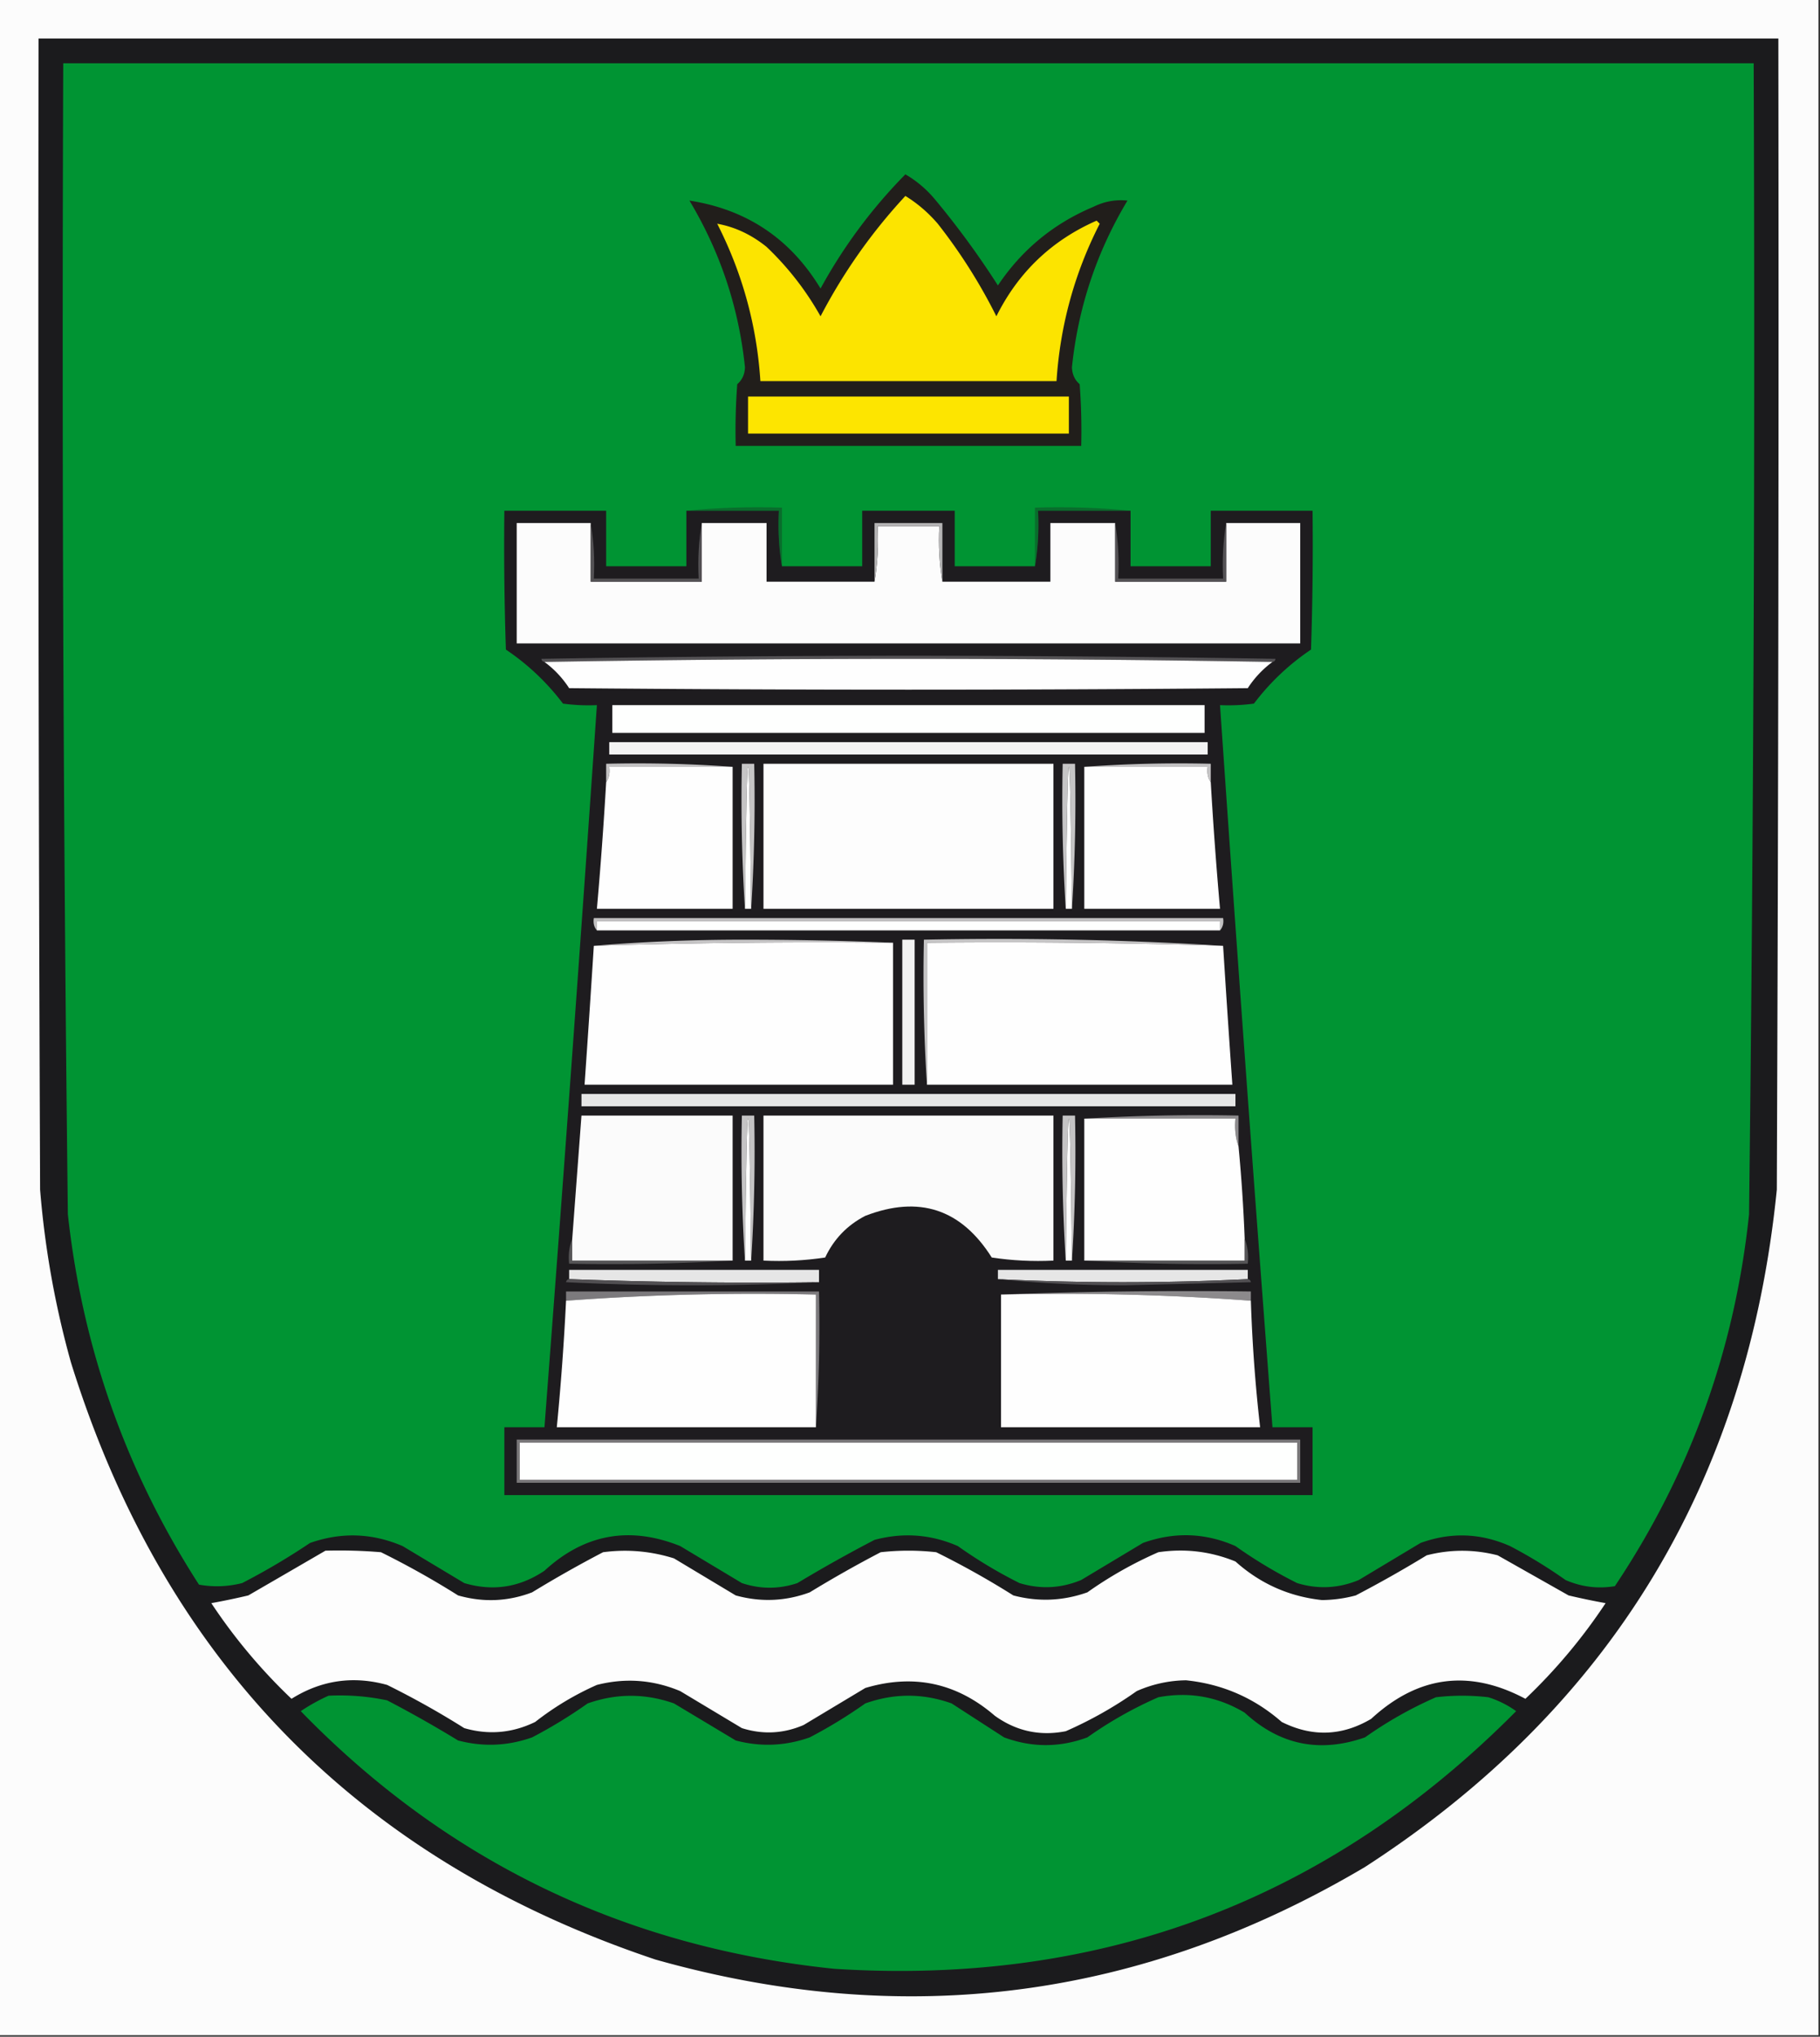 <svg xmlns="http://www.w3.org/2000/svg" width="590" height="660" style="shape-rendering:geometricPrecision;text-rendering:geometricPrecision;image-rendering:optimizeQuality;fill-rule:evenodd;clip-rule:evenodd"><rect width="100%" height="100%" fill="#333333" stroke="none"/><path style="opacity:1" fill="#fcfcfc" d="M-.5-.5h590v660H-.5V-.5z"/><path style="opacity:1" fill="#1b1b1d" d="M12.5 12.5h564c.167 124.334 0 248.667-.5 373-9.514 94.931-54.014 168.098-133.5 219.5-72.346 42.834-149.013 52.834-230 30C116.305 602.805 53.138 538.305 23 441.5a295.248 295.248 0 0 1-10-56c-.5-124.333-.667-248.666-.5-373z"/><path style="opacity:1" fill="#009433" d="M20.5 20.5h548c.478 124.349-.022 248.683-1.5 373-4.617 43.86-19.117 84.027-43.5 120.5-5.53.914-10.863.247-16-2a155.855 155.855 0 0 0-18-11c-9.535-4.221-19.201-4.554-29-1l-20 12c-6.573 2.725-13.24 3.059-20 1a150.866 150.866 0 0 1-20-12c-9.833-4.318-19.833-4.651-30-1l-20 12c-6.573 2.725-13.24 3.059-20 1a150.866 150.866 0 0 1-20-12c-8.74-3.805-17.74-4.472-27-2a461.342 461.342 0 0 0-25 14c-6 2-12 2-18 0l-20-12c-16.39-6.567-31.056-3.9-44 8-8.059 5.413-16.726 6.747-26 4l-20-12c-9.87-4.229-19.87-4.562-30-1a220.975 220.975 0 0 1-22 13c-4.684 1.175-9.35 1.341-14 .5-23.583-36.576-37.75-76.576-42.5-120a23714.013 23714.013 0 0 1-1.5-373z"/><path style="opacity:1" fill="#211e1b" d="M293.5 56.5c3.567 2.057 6.734 4.723 9.5 8a275.911 275.911 0 0 1 20.5 28c7.761-11.59 18.094-20.09 31-25.5 3.517-1.734 7.184-2.4 11-2-9.999 16.663-15.999 34.663-18 54 .063 2.281.897 4.114 2.5 5.5.5 6.658.666 13.325.5 20h-112c-.166-6.675 0-13.342.5-20 1.603-1.386 2.437-3.219 2.5-5.5-2.001-19.337-8.001-37.337-18-54 18.586 2.878 32.752 12.378 42.5 28.5a166.309 166.309 0 0 1 27.5-37z"/><path style="opacity:1" fill="#fce400" d="M293.5 63.5c3.902 2.393 7.402 5.393 10.5 9a174.714 174.714 0 0 1 19 30c7.111-14.278 17.944-24.612 32.5-31l1 1c-8.171 16.015-12.838 33.015-14 51h-96c-1.162-17.985-5.829-34.985-14-51 5.737 1.028 11.071 3.528 16 7.5a95.106 95.106 0 0 1 17.5 22.5c7.442-14.266 16.609-27.266 27.5-39z"/><path style="opacity:1" fill="#fde500" d="M242.5 128.5h104v12h-104v-12z"/><path style="opacity:1" fill="#096d2c" d="M222.5 165.5c10.153-.994 20.486-1.328 31-1v19c-.99-5.81-1.323-11.81-1-18h-30zM366.5 165.5h-30c.323 6.19-.01 12.19-1 18v-19c10.514-.328 20.847.006 31 1z"/><path style="opacity:1" fill="#1e1c1f" d="M222.5 165.5h30c-.323 6.19.01 12.19 1 18h26v-18h30v18h26c.99-5.81 1.323-11.81 1-18h30v18h26v-18h33c.167 15.004 0 30.004-.5 45a76.862 76.862 0 0 0-18.5 17.5 60.931 60.931 0 0 1-11 .5 29883.53 29883.53 0 0 0 17 234h13v22h-262v-22h13a29883.53 29883.53 0 0 0 17-234 60.931 60.931 0 0 1-11-.5 76.862 76.862 0 0 0-18.5-17.5c-.5-14.996-.667-29.996-.5-45h33v18h26v-18z"/><path style="opacity:1" fill="#fcfcfc" d="M191.5 169.5v19h36v-19h21v19h35c.99-5.81 1.323-11.81 1-18h20c-.323 6.19.01 12.19 1 18h35v-19h21v19h36v-19h24v39h-254v-39h24z"/><path style="opacity:1" fill="#b6b5b6" d="M305.5 188.5c-.99-5.81-1.323-11.81-1-18h-20c.323 6.19-.01 12.19-1 18v-19h22v19z"/><path style="opacity:1" fill="#545255" d="M191.5 169.5c.99 5.81 1.323 11.81 1 18h34c-.323-6.19.01-12.19 1-18v19h-36v-19zM361.5 169.5c.99 5.81 1.323 11.81 1 18h34c-.323-6.19.01-12.19 1-18v19h-36v-19z"/><path style="opacity:1" fill="#535154" d="M412.5 214.5a6964.24 6964.24 0 0 0-236 0c-.543-.06-.876-.393-1-1a7082.77 7082.77 0 0 1 238 0c-.124.607-.457.94-1 1z"/><path style="opacity:1" fill="#fefefe" d="M176.5 214.5a6964.24 6964.24 0 0 1 236 0 32.426 32.426 0 0 0-8 8.5c-73.333.667-146.667.667-220 0a32.426 32.426 0 0 0-8-8.5z"/><path style="opacity:1" fill="#fefffe" d="M198.5 228.5h192v9h-192v-9z"/><path style="opacity:1" fill="#f3f3f3" d="M197.5 240.5h194v4h-194v-4z"/><path style="opacity:1" fill="#c3c2c3" d="M237.5 248.5h-40c.284 1.915-.049 3.581-1 5v-6c13.844-.329 27.51.004 41 1zM351.5 248.5a420.766 420.766 0 0 1 41-1v6c-.951-1.419-1.284-3.085-1-5h-40z"/><path style="opacity:1" fill="#fefefe" d="M237.5 248.5v46h-44a1355.084 1355.084 0 0 0 3-41c.951-1.419 1.284-3.085 1-5h40z"/><path style="opacity:1" fill="#c5c4c5" d="M243.5 294.5c-.667-61.333-1.333-61.333-2 0a552.805 552.805 0 0 1-1-47h4a552.805 552.805 0 0 1-1 47z"/><path style="opacity:1" fill="#fefffe" d="M243.5 294.5h-2c.667-61.333 1.333-61.333 2 0z"/><path style="opacity:1" fill="#fdfdfd" d="M247.5 247.5h94v47h-94v-47z"/><path style="opacity:1" fill="#c5c4c5" d="M347.5 294.5c-.667-61.333-1.333-61.333-2 0a552.805 552.805 0 0 1-1-47h4a552.805 552.805 0 0 1-1 47z"/><path style="opacity:1" fill="#fefffe" d="M347.5 294.5h-2c.667-61.333 1.333-61.333 2 0z"/><path style="opacity:1" fill="#fefefe" d="M351.5 248.5h40c-.284 1.915.049 3.581 1 5a1355.084 1355.084 0 0 0 3 41h-44v-46z"/><path style="opacity:1" fill="#c2c1c2" d="M395.5 301.5v-3h-202v3c-.934-1.068-1.268-2.401-1-4h204c.268 1.599-.066 2.932-1 4z"/><path style="opacity:1" fill="#fefffe" d="M395.5 301.5h-202v-3h202v3z"/><path style="opacity:1" fill="#c5c4c5" d="M289.5 305.5c-32.407-.326-64.74.008-97 1 15.819-1.333 31.986-1.999 48.5-2 16.337 0 32.503.333 48.5 1zM396.5 306.5a2328.742 2328.742 0 0 0-96-1v46a552.805 552.805 0 0 1-1-47c32.684-.659 65.017.007 97 2z"/><path style="opacity:1" fill="#fefefe" d="M289.5 305.5v46h-100a6618.574 6618.574 0 0 0 3-45c32.26-.992 64.593-1.326 97-1z"/><path style="opacity:1" fill="#f2f2f2" d="M292.5 304.5h4v47h-4v-47z"/><path style="opacity:1" fill="#fefefe" d="M396.5 306.5a6627.181 6627.181 0 0 0 3 45h-99v-46c32.073-.326 64.073.008 96 1z"/><path style="opacity:1" fill="#e6e6e6" d="M188.5 354.5h212v4h-212v-4z"/><path style="opacity:1" fill="#8c8a8c" d="M351.5 362.5a625.298 625.298 0 0 1 50-1v10c-.977-2.787-1.31-5.787-1-9h-49z"/><path style="opacity:1" fill="#fbfbfb" d="M237.5 408.5h-52v-7l3-40h49v47z"/><path style="opacity:1" fill="#c4c3c4" d="M243.5 408.5c-.667-61.333-1.333-61.333-2 0a552.805 552.805 0 0 1-1-47h4a552.805 552.805 0 0 1-1 47z"/><path style="opacity:1" fill="#fefffe" d="M243.5 408.5h-2c.667-61.333 1.333-61.333 2 0z"/><path style="opacity:1" fill="#fbfbfb" d="M247.5 361.5h94v47c-6.7.33-13.366-.003-20-1-9.911-15.731-23.577-20.231-41-13.5-5.861 3.028-10.194 7.528-13 13.5-6.634.997-13.3 1.33-20 1v-47z"/><path style="opacity:1" fill="#c4c3c4" d="M347.5 408.5c-.667-61.333-1.333-61.333-2 0a552.805 552.805 0 0 1-1-47h4a552.805 552.805 0 0 1-1 47z"/><path style="opacity:1" fill="#fefffe" d="M347.5 408.5h-2c.667-61.333 1.333-61.333 2 0z"/><path style="opacity:1" fill="#fefefe" d="M351.5 362.5h49c-.31 3.213.023 6.213 1 9a531.988 531.988 0 0 1 2 30v7h-52v-46z"/><path style="opacity:1" fill="#565557" d="M185.5 401.5v7h52a702.728 702.728 0 0 1-53 1c-.306-2.885.027-5.552 1-8zM403.5 401.5c.973 2.448 1.306 5.115 1 8a702.728 702.728 0 0 1-53-1h52v-7z"/><path style="opacity:1" fill="#e6e6e6" d="M265.5 415.5c-27.172.331-54.172-.002-81-1v-3h81v4zM404.5 414.5a824.534 824.534 0 0 1-81 0v-3h81v3z"/><path style="opacity:1" fill="#514f52" d="M184.5 414.5c26.828.998 53.828 1.331 81 1a843.731 843.731 0 0 1-82 0c.124-.607.457-.94 1-1z"/><path style="opacity:1" fill="#525053" d="M323.5 414.5a824.534 824.534 0 0 0 81 0c.543.06.876.393 1 1l-41 1c-14.017-.001-27.683-.667-41-2z"/><path style="opacity:1" fill="#7c7a7d" d="M264.5 462.5v-43c-27.226-.644-54.226.022-81 2v-3h82a484.723 484.723 0 0 1-1 44z"/><path style="opacity:1" fill="#8c8a8c" d="M324.5 419.5a1640.966 1640.966 0 0 1 81-1v3c-26.774-1.978-53.774-2.644-81-2z"/><path style="opacity:1" fill="#fefefe" d="M264.5 462.5h-84a848.387 848.387 0 0 0 3-41c26.774-1.978 53.774-2.644 81-2v43zM324.5 419.5c27.226-.644 54.226.022 81 2a500.663 500.663 0 0 0 3 41h-84v-43z"/><path style="opacity:1" fill="#797779" d="M167.5 466.5h254v14h-254v-14z"/><path style="opacity:1" fill="#fefffe" d="M168.5 467.5h252v12h-252v-12z"/><path style="opacity:1" fill="#fdfdfd" d="M105.5 502.5c6.009-.166 12.009.001 18 .5a277.57 277.57 0 0 1 25 14c8.156 2.321 16.156 1.988 24-1a391.688 391.688 0 0 1 23-13c7.831-1.032 15.498-.365 23 2l20 12c8.131 2.241 16.131 1.908 24-1a391.688 391.688 0 0 1 23-13c6-.667 12-.667 18 0a277.57 277.57 0 0 1 25 14c8.089 2.137 16.089 1.804 24-1a130.025 130.025 0 0 1 23-13c8.638-1.274 16.972-.274 25 3 8.013 7.174 17.346 11.341 28 12.5a43.238 43.238 0 0 0 11-1.5 391.688 391.688 0 0 0 23-13c7.653-1.96 15.319-1.96 23 0l23 13a222.15 222.15 0 0 0 12 2.5 179.577 179.577 0 0 1-26 31c-18.16-9.665-34.827-7.498-50 6.5-9.473 5.595-19.14 5.928-29 1-8.899-7.782-19.232-12.282-31-13.5a40.638 40.638 0 0 0-16 3.5 130.025 130.025 0 0 1-23 13c-8.381 1.652-16.047-.015-23-5-12.35-10.672-26.35-13.672-42-9l-20 12c-6.555 2.809-13.222 3.142-20 1l-20-12c-8.787-3.676-17.787-4.343-27-2a93.983 93.983 0 0 0-20 12c-7.44 3.616-15.107 4.283-23 2a277.57 277.57 0 0 0-25-14c-11.017-3.039-21.351-1.539-31 4.5a179.595 179.595 0 0 1-26-31 222.19 222.19 0 0 0 12-2.5c8.396-4.86 16.73-9.693 25-14.5z"/><path style="opacity:1" fill="#009433" d="M106.5 549.5a74.099 74.099 0 0 1 19 1.5 391.688 391.688 0 0 1 23 13c8.089 2.137 16.089 1.804 24-1a155.855 155.855 0 0 0 18-11c9.319-3.291 18.652-3.291 28 0l20 12c8.089 2.137 16.089 1.804 24-1a155.855 155.855 0 0 0 18-11c9.345-3.332 18.679-3.332 28 0l17 11c9 3.333 18 3.333 27 0a130.025 130.025 0 0 1 23-13c10.013-1.867 19.346-.201 28 5 11.346 10.469 24.346 13.136 39 8a130.025 130.025 0 0 1 23-13 72.464 72.464 0 0 1 17 0 31.646 31.646 0 0 1 9 4.5c-60.685 61.186-134.352 89.02-221 83.5-68.017-7.012-125.684-34.846-173-83.5a60.841 60.841 0 0 1 9-5z"/></svg>